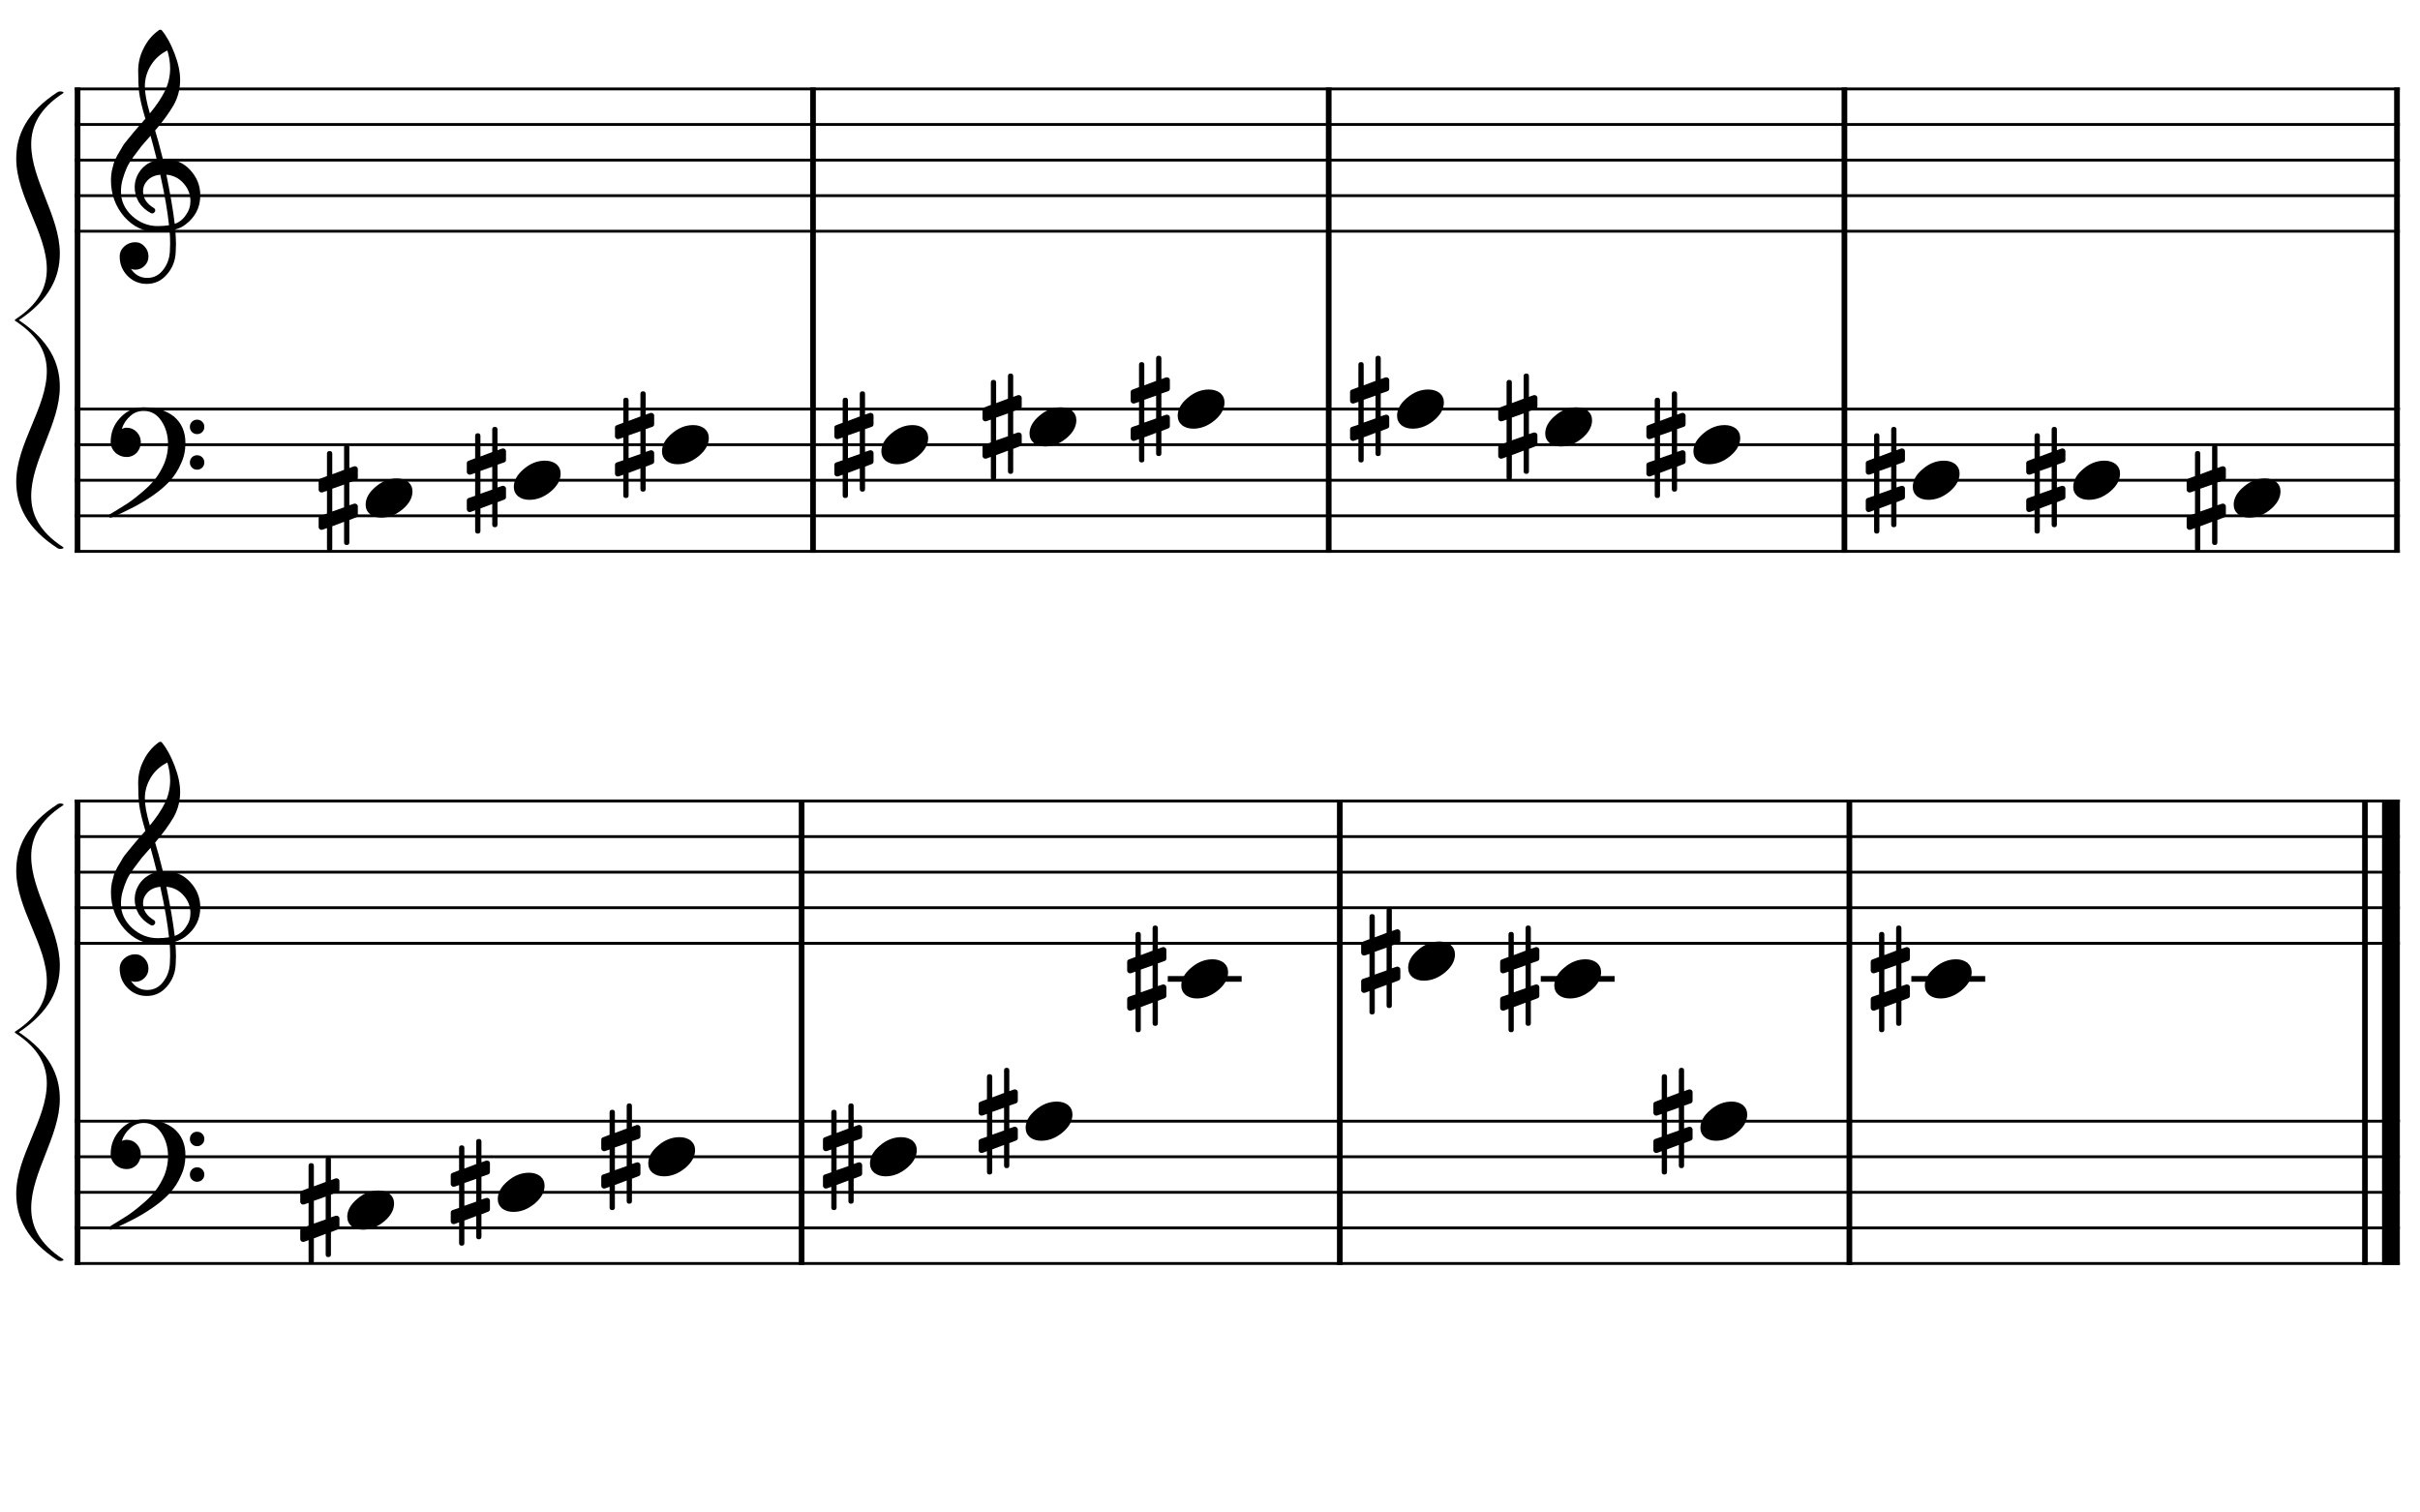 <?xml version="1.0" encoding="UTF-8" standalone="no"?>
<svg width="1700.79px" height="1062.99px" viewBox="0 0 1700.79 1062.99"
 xmlns="http://www.w3.org/2000/svg" xmlns:xlink="http://www.w3.org/1999/xlink" version="1.2" baseProfile="tiny">
<title>the_high_road</title>
<desc>Generated by MuseScore 3.4.2</desc>
<polyline class="StaffLines" fill="none" stroke="#000000" stroke-width="2.00" stroke-linejoin="bevel" points="52.5,62.504 1686.61,62.504"/>
<polyline class="StaffLines" fill="none" stroke="#000000" stroke-width="2.00" stroke-linejoin="bevel" points="52.5,87.505 1686.61,87.505"/>
<polyline class="StaffLines" fill="none" stroke="#000000" stroke-width="2.00" stroke-linejoin="bevel" points="52.5,112.507 1686.61,112.507"/>
<polyline class="StaffLines" fill="none" stroke="#000000" stroke-width="2.00" stroke-linejoin="bevel" points="52.5,137.509 1686.61,137.509"/>
<polyline class="StaffLines" fill="none" stroke="#000000" stroke-width="2.00" stroke-linejoin="bevel" points="52.5,162.51 1686.61,162.51"/>
<polyline class="StaffLines" fill="none" stroke="#000000" stroke-width="2.00" stroke-linejoin="bevel" points="52.5,287.518 1686.61,287.518"/>
<polyline class="StaffLines" fill="none" stroke="#000000" stroke-width="2.00" stroke-linejoin="bevel" points="52.5,312.52 1686.61,312.52"/>
<polyline class="StaffLines" fill="none" stroke="#000000" stroke-width="2.00" stroke-linejoin="bevel" points="52.5,337.521 1686.61,337.521"/>
<polyline class="StaffLines" fill="none" stroke="#000000" stroke-width="2.00" stroke-linejoin="bevel" points="52.5,362.523 1686.61,362.523"/>
<polyline class="StaffLines" fill="none" stroke="#000000" stroke-width="2.00" stroke-linejoin="bevel" points="52.5,387.524 1686.61,387.524"/>
<polyline class="StaffLines" fill="none" stroke="#000000" stroke-width="2.00" stroke-linejoin="bevel" points="52.5,562.961 1686.61,562.961"/>
<polyline class="StaffLines" fill="none" stroke="#000000" stroke-width="2.00" stroke-linejoin="bevel" points="52.5,587.962 1686.61,587.962"/>
<polyline class="StaffLines" fill="none" stroke="#000000" stroke-width="2.00" stroke-linejoin="bevel" points="52.5,612.964 1686.61,612.964"/>
<polyline class="StaffLines" fill="none" stroke="#000000" stroke-width="2.00" stroke-linejoin="bevel" points="52.5,637.965 1686.61,637.965"/>
<polyline class="StaffLines" fill="none" stroke="#000000" stroke-width="2.00" stroke-linejoin="bevel" points="52.5,662.967 1686.61,662.967"/>
<polyline class="StaffLines" fill="none" stroke="#000000" stroke-width="2.00" stroke-linejoin="bevel" points="52.5,787.975 1686.61,787.975"/>
<polyline class="StaffLines" fill="none" stroke="#000000" stroke-width="2.00" stroke-linejoin="bevel" points="52.5,812.976 1686.61,812.976"/>
<polyline class="StaffLines" fill="none" stroke="#000000" stroke-width="2.00" stroke-linejoin="bevel" points="52.5,837.978 1686.61,837.978"/>
<polyline class="StaffLines" fill="none" stroke="#000000" stroke-width="2.00" stroke-linejoin="bevel" points="52.5,862.98 1686.61,862.98"/>
<polyline class="StaffLines" fill="none" stroke="#000000" stroke-width="2.00" stroke-linejoin="bevel" points="52.5,887.981 1686.61,887.981"/>
<polyline class="BarLine" fill="none" stroke="#000000" stroke-width="4.00" stroke-linejoin="bevel" points="54.5,286.518 54.5,388.524"/>
<polyline class="BarLine" fill="none" stroke="#000000" stroke-width="4.00" stroke-linejoin="bevel" points="571.382,286.518 571.382,388.524"/>
<polyline class="BarLine" fill="none" stroke="#000000" stroke-width="4.00" stroke-linejoin="bevel" points="933.824,286.518 933.824,388.524"/>
<polyline class="BarLine" fill="none" stroke="#000000" stroke-width="4.00" stroke-linejoin="bevel" points="1296.27,286.518 1296.27,388.524"/>
<polyline class="BarLine" fill="none" stroke="#000000" stroke-width="4.00" stroke-linejoin="bevel" points="1684.61,286.518 1684.61,388.524"/>
<polyline class="BarLine" fill="none" stroke="#000000" stroke-width="4.00" stroke-linejoin="bevel" points="54.5,786.975 54.5,888.981"/>
<polyline class="BarLine" fill="none" stroke="#000000" stroke-width="4.00" stroke-linejoin="bevel" points="563.379,786.975 563.379,888.981"/>
<polyline class="BarLine" fill="none" stroke="#000000" stroke-width="4.00" stroke-linejoin="bevel" points="941.62,786.975 941.62,888.981"/>
<polyline class="BarLine" fill="none" stroke="#000000" stroke-width="4.00" stroke-linejoin="bevel" points="1299.75,786.975 1299.75,888.981"/>
<polyline class="BarLine" fill="none" stroke="#000000" stroke-width="4.00" stroke-linejoin="bevel" points="1662.11,786.975 1662.11,888.981"/>
<polyline class="BarLine" fill="none" stroke="#000000" stroke-width="12.50" stroke-linejoin="bevel" points="1680.36,786.975 1680.36,888.981"/>
<polyline class="BarLine" fill="none" stroke="#000000" stroke-width="4.00" stroke-linejoin="bevel" points="54.5,61.504 54.5,287.518"/>
<polyline class="BarLine" fill="none" stroke="#000000" stroke-width="4.00" stroke-linejoin="bevel" points="571.382,61.504 571.382,287.518"/>
<polyline class="BarLine" fill="none" stroke="#000000" stroke-width="4.00" stroke-linejoin="bevel" points="933.824,61.504 933.824,287.518"/>
<polyline class="BarLine" fill="none" stroke="#000000" stroke-width="4.00" stroke-linejoin="bevel" points="1296.27,61.504 1296.27,287.518"/>
<polyline class="BarLine" fill="none" stroke="#000000" stroke-width="4.00" stroke-linejoin="bevel" points="1684.61,61.504 1684.61,287.518"/>
<polyline class="BarLine" fill="none" stroke="#000000" stroke-width="4.00" stroke-linejoin="bevel" points="54.5,561.961 54.5,787.975"/>
<polyline class="BarLine" fill="none" stroke="#000000" stroke-width="4.00" stroke-linejoin="bevel" points="563.379,561.961 563.379,787.975"/>
<polyline class="BarLine" fill="none" stroke="#000000" stroke-width="4.00" stroke-linejoin="bevel" points="941.62,561.961 941.62,787.975"/>
<polyline class="BarLine" fill="none" stroke="#000000" stroke-width="4.00" stroke-linejoin="bevel" points="1299.75,561.961 1299.75,787.975"/>
<polyline class="BarLine" fill="none" stroke="#000000" stroke-width="4.00" stroke-linejoin="bevel" points="1662.11,561.961 1662.11,787.975"/>
<polyline class="BarLine" fill="none" stroke="#000000" stroke-width="12.50" stroke-linejoin="bevel" points="1680.36,561.961 1680.36,787.975"/>
<path class="Accidental" d="M245.519,381.178 C245.519,382.418 244.902,383.038 243.667,383.038 C242.433,383.038 241.816,382.418 241.816,381.178 L241.816,366.725 L233.519,369.85 L233.519,385.663 C233.519,386.902 232.899,387.522 231.659,387.522 C230.42,387.522 229.8,386.902 229.8,385.663 L229.8,371.116 L226.675,372.288 C226.613,372.35 226.352,372.381 225.894,372.381 C225.373,372.381 224.917,372.186 224.527,371.795 C224.136,371.405 223.941,370.949 223.941,370.428 L223.941,364.381 C223.941,363.402 224.363,362.782 225.206,362.522 L229.8,360.96 L229.8,344.944 L226.675,346.022 C226.613,346.085 226.352,346.116 225.894,346.116 C225.373,346.116 224.917,345.92 224.527,345.53 C224.136,345.139 223.941,344.684 223.941,344.163 L223.941,338.1 C223.941,337.194 224.363,336.611 225.206,336.35 L229.8,334.585 L229.8,318.866 C229.8,317.626 230.42,317.006 231.659,317.006 C232.899,317.006 233.519,317.626 233.519,318.866 L233.519,333.319 L241.816,330.194 L241.816,314.381 C241.816,313.142 242.433,312.522 243.667,312.522 C244.902,312.522 245.519,313.142 245.519,314.381 L245.519,328.928 L248.753,327.756 C248.816,327.694 249.04,327.663 249.425,327.663 C249.883,327.663 250.373,327.855 250.894,328.241 C251.29,328.637 251.488,329.095 251.488,329.616 L251.488,335.663 C251.488,336.579 251.029,337.199 250.113,337.522 L245.519,339.085 L245.519,355.1 L248.753,354.022 C248.816,353.96 249.04,353.928 249.425,353.928 C249.883,353.928 250.373,354.126 250.894,354.522 C251.29,354.907 251.488,355.361 251.488,355.881 L251.488,361.944 C251.488,362.788 251.029,363.371 250.113,363.694 L245.519,365.46 L245.519,381.178 M241.816,340.553 L233.519,343.475 L233.519,359.491 L241.816,356.569 L241.816,340.553 "/>
<path class="Accidental" d="M349.652,368.678 C349.652,369.917 349.035,370.537 347.8,370.537 C346.566,370.537 345.949,369.917 345.949,368.678 L345.949,354.224 L337.652,357.349 L337.652,373.162 C337.652,374.401 337.032,375.021 335.793,375.021 C334.553,375.021 333.933,374.401 333.933,373.162 L333.933,358.615 L330.808,359.787 C330.746,359.849 330.485,359.881 330.027,359.881 C329.506,359.881 329.05,359.685 328.66,359.295 C328.269,358.904 328.074,358.448 328.074,357.928 L328.074,351.881 C328.074,350.901 328.496,350.282 329.34,350.021 L333.933,348.459 L333.933,332.443 L330.808,333.521 C330.746,333.584 330.485,333.615 330.027,333.615 C329.506,333.615 329.05,333.42 328.66,333.029 C328.269,332.638 328.074,332.183 328.074,331.662 L328.074,325.599 C328.074,324.693 328.496,324.11 329.34,323.849 L333.933,322.084 L333.933,306.365 C333.933,305.125 334.553,304.506 335.793,304.506 C337.032,304.506 337.652,305.125 337.652,306.365 L337.652,320.818 L345.949,317.693 L345.949,301.881 C345.949,300.641 346.566,300.021 347.8,300.021 C349.035,300.021 349.652,300.641 349.652,301.881 L349.652,316.428 L352.886,315.256 C352.949,315.193 353.173,315.162 353.558,315.162 C354.017,315.162 354.506,315.355 355.027,315.74 C355.423,316.136 355.621,316.594 355.621,317.115 L355.621,323.162 C355.621,324.079 355.162,324.698 354.246,325.021 L349.652,326.584 L349.652,342.599 L352.886,341.521 C352.949,341.459 353.173,341.428 353.558,341.428 C354.017,341.428 354.506,341.625 355.027,342.021 C355.423,342.407 355.621,342.86 355.621,343.381 L355.621,349.443 C355.621,350.287 355.162,350.87 354.246,351.193 L349.652,352.959 L349.652,368.678 M345.949,328.053 L337.652,330.974 L337.652,346.99 L345.949,344.068 L345.949,328.053 "/>
<path class="Accidental" d="M453.785,343.676 C453.785,344.916 453.168,345.535 451.934,345.535 C450.699,345.535 450.082,344.916 450.082,343.676 L450.082,329.223 L441.785,332.348 L441.785,348.16 C441.785,349.4 441.165,350.02 439.926,350.02 C438.686,350.02 438.066,349.4 438.066,348.16 L438.066,333.613 L434.941,334.785 C434.879,334.848 434.619,334.879 434.16,334.879 C433.639,334.879 433.184,334.684 432.793,334.293 C432.402,333.902 432.207,333.447 432.207,332.926 L432.207,326.879 C432.207,325.9 432.629,325.28 433.473,325.02 L438.066,323.457 L438.066,307.442 L434.941,308.52 C434.879,308.582 434.619,308.613 434.16,308.613 C433.639,308.613 433.184,308.418 432.793,308.027 C432.402,307.637 432.207,307.181 432.207,306.66 L432.207,300.598 C432.207,299.692 432.629,299.108 433.473,298.848 L438.066,297.082 L438.066,281.363 C438.066,280.124 438.686,279.504 439.926,279.504 C441.165,279.504 441.785,280.124 441.785,281.363 L441.785,295.817 L450.082,292.692 L450.082,276.879 C450.082,275.639 450.699,275.02 451.934,275.02 C453.168,275.02 453.785,275.639 453.785,276.879 L453.785,291.426 L457.02,290.254 C457.082,290.192 457.306,290.16 457.691,290.16 C458.15,290.16 458.639,290.353 459.16,290.738 C459.556,291.134 459.754,291.593 459.754,292.113 L459.754,298.16 C459.754,299.077 459.296,299.697 458.379,300.02 L453.785,301.582 L453.785,317.598 L457.02,316.52 C457.082,316.457 457.306,316.426 457.691,316.426 C458.15,316.426 458.639,316.624 459.16,317.02 C459.556,317.405 459.754,317.858 459.754,318.379 L459.754,324.442 C459.754,325.285 459.296,325.869 458.379,326.192 L453.785,327.957 L453.785,343.676 M450.082,303.051 L441.785,305.973 L441.785,321.988 L450.082,319.067 L450.082,303.051 "/>
<path class="Accidental" d="M607.961,343.676 C607.961,344.916 607.344,345.535 606.109,345.535 C604.875,345.535 604.258,344.916 604.258,343.676 L604.258,329.223 L595.961,332.348 L595.961,348.16 C595.961,349.4 595.341,350.02 594.101,350.02 C592.862,350.02 592.242,349.4 592.242,348.16 L592.242,333.613 L589.117,334.785 C589.054,334.848 588.794,334.879 588.336,334.879 C587.815,334.879 587.359,334.684 586.969,334.293 C586.578,333.902 586.383,333.447 586.383,332.926 L586.383,326.879 C586.383,325.9 586.804,325.28 587.648,325.02 L592.242,323.457 L592.242,307.442 L589.117,308.52 C589.054,308.582 588.794,308.613 588.336,308.613 C587.815,308.613 587.359,308.418 586.969,308.027 C586.578,307.637 586.383,307.181 586.383,306.66 L586.383,300.598 C586.383,299.692 586.804,299.108 587.648,298.848 L592.242,297.082 L592.242,281.363 C592.242,280.124 592.862,279.504 594.101,279.504 C595.341,279.504 595.961,280.124 595.961,281.363 L595.961,295.817 L604.258,292.692 L604.258,276.879 C604.258,275.639 604.875,275.02 606.109,275.02 C607.344,275.02 607.961,275.639 607.961,276.879 L607.961,291.426 L611.195,290.254 C611.258,290.192 611.482,290.16 611.867,290.16 C612.325,290.16 612.815,290.353 613.336,290.738 C613.732,291.134 613.929,291.593 613.929,292.113 L613.929,298.16 C613.929,299.077 613.471,299.697 612.554,300.02 L607.961,301.582 L607.961,317.598 L611.195,316.52 C611.258,316.457 611.482,316.426 611.867,316.426 C612.325,316.426 612.815,316.624 613.336,317.02 C613.732,317.405 613.929,317.858 613.929,318.379 L613.929,324.442 C613.929,325.285 613.471,325.869 612.554,326.192 L607.961,327.957 L607.961,343.676 M604.258,303.051 L595.961,305.973 L595.961,321.988 L604.258,319.067 L604.258,303.051 "/>
<path class="Accidental" d="M712.094,331.175 C712.094,332.415 711.477,333.035 710.242,333.035 C709.008,333.035 708.391,332.415 708.391,331.175 L708.391,316.722 L700.094,319.847 L700.094,335.66 C700.094,336.899 699.474,337.519 698.235,337.519 C696.995,337.519 696.375,336.899 696.375,335.66 L696.375,321.113 L693.25,322.285 C693.188,322.347 692.927,322.378 692.469,322.378 C691.948,322.378 691.492,322.183 691.102,321.792 C690.711,321.402 690.516,320.946 690.516,320.425 L690.516,314.378 C690.516,313.399 690.938,312.779 691.781,312.519 L696.375,310.956 L696.375,294.941 L693.25,296.019 C693.188,296.081 692.927,296.113 692.469,296.113 C691.948,296.113 691.492,295.917 691.102,295.527 C690.711,295.136 690.516,294.68 690.516,294.16 L690.516,288.097 C690.516,287.191 690.938,286.607 691.781,286.347 L696.375,284.581 L696.375,268.863 C696.375,267.623 696.995,267.003 698.235,267.003 C699.474,267.003 700.094,267.623 700.094,268.863 L700.094,283.316 L708.391,280.191 L708.391,264.378 C708.391,263.139 709.008,262.519 710.242,262.519 C711.477,262.519 712.094,263.139 712.094,264.378 L712.094,278.925 L715.328,277.753 C715.391,277.691 715.615,277.66 716,277.66 C716.459,277.66 716.948,277.852 717.469,278.238 C717.865,278.633 718.063,279.092 718.063,279.613 L718.063,285.66 C718.063,286.576 717.604,287.196 716.688,287.519 L712.094,289.081 L712.094,305.097 L715.328,304.019 C715.391,303.956 715.615,303.925 716,303.925 C716.459,303.925 716.948,304.123 717.469,304.519 C717.865,304.904 718.063,305.357 718.063,305.878 L718.063,311.941 C718.063,312.785 717.604,313.368 716.688,313.691 L712.094,315.456 L712.094,331.175 M708.391,290.55 L700.094,293.472 L700.094,309.488 L708.391,306.566 L708.391,290.55 "/>
<path class="Accidental" d="M816.227,318.674 C816.227,319.914 815.61,320.534 814.376,320.534 C813.141,320.534 812.524,319.914 812.524,318.674 L812.524,304.221 L804.227,307.346 L804.227,323.159 C804.227,324.398 803.607,325.018 802.368,325.018 C801.128,325.018 800.508,324.398 800.508,323.159 L800.508,308.612 L797.383,309.784 C797.321,309.846 797.061,309.877 796.602,309.877 C796.081,309.877 795.626,309.682 795.235,309.292 C794.844,308.901 794.649,308.445 794.649,307.924 L794.649,301.877 C794.649,300.898 795.071,300.279 795.915,300.018 L800.508,298.456 L800.508,282.44 L797.383,283.518 C797.321,283.581 797.061,283.612 796.602,283.612 C796.081,283.612 795.626,283.417 795.235,283.026 C794.844,282.635 794.649,282.18 794.649,281.659 L794.649,275.596 C794.649,274.69 795.071,274.107 795.915,273.846 L800.508,272.081 L800.508,256.362 C800.508,255.122 801.128,254.502 802.368,254.502 C803.607,254.502 804.227,255.122 804.227,256.362 L804.227,270.815 L812.524,267.69 L812.524,251.877 C812.524,250.638 813.141,250.018 814.376,250.018 C815.61,250.018 816.227,250.638 816.227,251.877 L816.227,266.424 L819.462,265.252 C819.524,265.19 819.748,265.159 820.133,265.159 C820.592,265.159 821.081,265.351 821.602,265.737 C821.998,266.133 822.196,266.591 822.196,267.112 L822.196,273.159 C822.196,274.075 821.738,274.695 820.821,275.018 L816.227,276.581 L816.227,292.596 L819.462,291.518 C819.524,291.456 819.748,291.424 820.133,291.424 C820.592,291.424 821.081,291.622 821.602,292.018 C821.998,292.404 822.196,292.857 822.196,293.377 L822.196,299.44 C822.196,300.284 821.738,300.867 820.821,301.19 L816.227,302.956 L816.227,318.674 M812.524,278.049 L804.227,280.971 L804.227,296.987 L812.524,294.065 L812.524,278.049 "/>
<path class="Accidental" d="M970.403,318.674 C970.403,319.914 969.785,320.534 968.551,320.534 C967.317,320.534 966.7,319.914 966.7,318.674 L966.7,304.221 L958.403,307.346 L958.403,323.159 C958.403,324.398 957.783,325.018 956.543,325.018 C955.304,325.018 954.684,324.398 954.684,323.159 L954.684,308.612 L951.559,309.784 C951.496,309.846 951.236,309.877 950.778,309.877 C950.257,309.877 949.801,309.682 949.41,309.292 C949.02,308.901 948.825,308.445 948.825,307.924 L948.825,301.877 C948.825,300.898 949.246,300.279 950.09,300.018 L954.684,298.456 L954.684,282.44 L951.559,283.518 C951.496,283.581 951.236,283.612 950.778,283.612 C950.257,283.612 949.801,283.417 949.41,283.026 C949.02,282.635 948.825,282.18 948.825,281.659 L948.825,275.596 C948.825,274.69 949.246,274.107 950.09,273.846 L954.684,272.081 L954.684,256.362 C954.684,255.122 955.304,254.502 956.543,254.502 C957.783,254.502 958.403,255.122 958.403,256.362 L958.403,270.815 L966.7,267.69 L966.7,251.877 C966.7,250.638 967.317,250.018 968.551,250.018 C969.785,250.018 970.403,250.638 970.403,251.877 L970.403,266.424 L973.637,265.252 C973.7,265.19 973.923,265.159 974.309,265.159 C974.767,265.159 975.257,265.351 975.778,265.737 C976.173,266.133 976.371,266.591 976.371,267.112 L976.371,273.159 C976.371,274.075 975.913,274.695 974.996,275.018 L970.403,276.581 L970.403,292.596 L973.637,291.518 C973.7,291.456 973.923,291.424 974.309,291.424 C974.767,291.424 975.257,291.622 975.778,292.018 C976.173,292.404 976.371,292.857 976.371,293.377 L976.371,299.44 C976.371,300.284 975.913,300.867 974.996,301.19 L970.403,302.956 L970.403,318.674 M966.7,278.049 L958.403,280.971 L958.403,296.987 L966.7,294.065 L966.7,278.049 "/>
<path class="Accidental" d="M1074.54,331.175 C1074.54,332.415 1073.92,333.035 1072.68,333.035 C1071.45,333.035 1070.83,332.415 1070.83,331.175 L1070.83,316.722 L1062.54,319.847 L1062.54,335.66 C1062.54,336.899 1061.92,337.519 1060.68,337.519 C1059.44,337.519 1058.82,336.899 1058.82,335.66 L1058.82,321.113 L1055.69,322.285 C1055.63,322.347 1055.37,322.378 1054.91,322.378 C1054.39,322.378 1053.93,322.183 1053.54,321.792 C1053.15,321.402 1052.96,320.946 1052.96,320.425 L1052.96,314.378 C1052.96,313.399 1053.38,312.779 1054.22,312.519 L1058.82,310.956 L1058.82,294.941 L1055.69,296.019 C1055.63,296.081 1055.37,296.113 1054.91,296.113 C1054.39,296.113 1053.93,295.917 1053.54,295.527 C1053.15,295.136 1052.96,294.68 1052.96,294.16 L1052.96,288.097 C1052.96,287.191 1053.38,286.607 1054.22,286.347 L1058.82,284.581 L1058.82,268.863 C1058.82,267.623 1059.44,267.003 1060.68,267.003 C1061.92,267.003 1062.54,267.623 1062.54,268.863 L1062.54,283.316 L1070.83,280.191 L1070.83,264.378 C1070.83,263.139 1071.45,262.519 1072.68,262.519 C1073.92,262.519 1074.54,263.139 1074.54,264.378 L1074.54,278.925 L1077.77,277.753 C1077.83,277.691 1078.06,277.66 1078.44,277.66 C1078.9,277.66 1079.39,277.852 1079.91,278.238 C1080.31,278.633 1080.5,279.092 1080.5,279.613 L1080.5,285.66 C1080.5,286.576 1080.05,287.196 1079.13,287.519 L1074.54,289.081 L1074.54,305.097 L1077.77,304.019 C1077.83,303.956 1078.06,303.925 1078.44,303.925 C1078.9,303.925 1079.39,304.123 1079.91,304.519 C1080.31,304.904 1080.5,305.357 1080.5,305.878 L1080.5,311.941 C1080.5,312.785 1080.05,313.368 1079.13,313.691 L1074.54,315.456 L1074.54,331.175 M1070.83,290.55 L1062.54,293.472 L1062.54,309.488 L1070.83,306.566 L1070.83,290.55 "/>
<path class="Accidental" d="M1178.67,343.676 C1178.67,344.916 1178.05,345.535 1176.82,345.535 C1175.58,345.535 1174.97,344.916 1174.97,343.676 L1174.97,329.223 L1166.67,332.348 L1166.67,348.16 C1166.67,349.4 1166.05,350.02 1164.81,350.02 C1163.57,350.02 1162.95,349.4 1162.95,348.16 L1162.95,333.613 L1159.83,334.785 C1159.76,334.848 1159.5,334.879 1159.04,334.879 C1158.52,334.879 1158.07,334.684 1157.68,334.293 C1157.29,333.902 1157.09,333.447 1157.09,332.926 L1157.09,326.879 C1157.09,325.9 1157.51,325.28 1158.36,325.02 L1162.95,323.457 L1162.95,307.442 L1159.83,308.52 C1159.76,308.582 1159.5,308.613 1159.04,308.613 C1158.52,308.613 1158.07,308.418 1157.68,308.027 C1157.29,307.637 1157.09,307.181 1157.09,306.66 L1157.09,300.598 C1157.09,299.692 1157.51,299.108 1158.36,298.848 L1162.95,297.082 L1162.95,281.363 C1162.95,280.124 1163.57,279.504 1164.81,279.504 C1166.05,279.504 1166.67,280.124 1166.67,281.363 L1166.67,295.817 L1174.97,292.692 L1174.97,276.879 C1174.97,275.639 1175.58,275.02 1176.82,275.02 C1178.05,275.02 1178.67,275.639 1178.67,276.879 L1178.67,291.426 L1181.9,290.254 C1181.97,290.192 1182.19,290.16 1182.58,290.16 C1183.03,290.16 1183.52,290.353 1184.04,290.738 C1184.44,291.134 1184.64,291.593 1184.64,292.113 L1184.64,298.16 C1184.64,299.077 1184.18,299.697 1183.26,300.02 L1178.67,301.582 L1178.67,317.598 L1181.9,316.52 C1181.97,316.457 1182.19,316.426 1182.58,316.426 C1183.03,316.426 1183.52,316.624 1184.04,317.02 C1184.44,317.405 1184.64,317.858 1184.64,318.379 L1184.64,324.442 C1184.64,325.285 1184.18,325.869 1183.26,326.192 L1178.67,327.957 L1178.67,343.676 M1174.97,303.051 L1166.67,305.973 L1166.67,321.988 L1174.97,319.067 L1174.97,303.051 "/>
<path class="Accidental" d="M1332.84,368.678 C1332.84,369.917 1332.23,370.537 1330.99,370.537 C1329.76,370.537 1329.14,369.917 1329.14,368.678 L1329.14,354.224 L1320.84,357.349 L1320.84,373.162 C1320.84,374.401 1320.22,375.021 1318.99,375.021 C1317.75,375.021 1317.13,374.401 1317.13,373.162 L1317.13,358.615 L1314,359.787 C1313.94,359.849 1313.68,359.881 1313.22,359.881 C1312.7,359.881 1312.24,359.685 1311.85,359.295 C1311.46,358.904 1311.27,358.448 1311.27,357.928 L1311.27,351.881 C1311.27,350.901 1311.69,350.282 1312.53,350.021 L1317.13,348.459 L1317.13,332.443 L1314,333.521 C1313.94,333.584 1313.68,333.615 1313.22,333.615 C1312.7,333.615 1312.24,333.42 1311.85,333.029 C1311.46,332.638 1311.27,332.183 1311.27,331.662 L1311.27,325.599 C1311.27,324.693 1311.69,324.11 1312.53,323.849 L1317.13,322.084 L1317.13,306.365 C1317.13,305.125 1317.75,304.506 1318.99,304.506 C1320.22,304.506 1320.84,305.125 1320.84,306.365 L1320.84,320.818 L1329.14,317.693 L1329.14,301.881 C1329.14,300.641 1329.76,300.021 1330.99,300.021 C1332.23,300.021 1332.84,300.641 1332.84,301.881 L1332.84,316.428 L1336.08,315.256 C1336.14,315.193 1336.37,315.162 1336.75,315.162 C1337.21,315.162 1337.7,315.355 1338.22,315.74 C1338.62,316.136 1338.81,316.594 1338.81,317.115 L1338.81,323.162 C1338.81,324.079 1338.35,324.698 1337.44,325.021 L1332.84,326.584 L1332.84,342.599 L1336.08,341.521 C1336.14,341.459 1336.37,341.428 1336.75,341.428 C1337.21,341.428 1337.7,341.625 1338.22,342.021 C1338.62,342.407 1338.81,342.86 1338.81,343.381 L1338.81,349.443 C1338.81,350.287 1338.35,350.87 1337.44,351.193 L1332.84,352.959 L1332.84,368.678 M1329.14,328.053 L1320.84,330.974 L1320.84,346.99 L1329.14,344.068 L1329.14,328.053 "/>
<path class="Accidental" d="M1445.61,368.678 C1445.61,369.917 1445,370.537 1443.76,370.537 C1442.53,370.537 1441.91,369.917 1441.91,368.678 L1441.91,354.224 L1433.61,357.349 L1433.61,373.162 C1433.61,374.401 1432.99,375.021 1431.75,375.021 C1430.51,375.021 1429.89,374.401 1429.89,373.162 L1429.89,358.615 L1426.77,359.787 C1426.71,359.849 1426.45,359.881 1425.99,359.881 C1425.47,359.881 1425.01,359.685 1424.62,359.295 C1424.23,358.904 1424.04,358.448 1424.04,357.928 L1424.04,351.881 C1424.04,350.901 1424.46,350.282 1425.3,350.021 L1429.89,348.459 L1429.89,332.443 L1426.77,333.521 C1426.71,333.584 1426.45,333.615 1425.99,333.615 C1425.47,333.615 1425.01,333.42 1424.62,333.029 C1424.23,332.638 1424.04,332.183 1424.04,331.662 L1424.04,325.599 C1424.04,324.693 1424.46,324.11 1425.3,323.849 L1429.89,322.084 L1429.89,306.365 C1429.89,305.125 1430.51,304.506 1431.75,304.506 C1432.99,304.506 1433.61,305.125 1433.61,306.365 L1433.61,320.818 L1441.91,317.693 L1441.91,301.881 C1441.91,300.641 1442.53,300.021 1443.76,300.021 C1445,300.021 1445.61,300.641 1445.61,301.881 L1445.61,316.428 L1448.85,315.256 C1448.91,315.193 1449.13,315.162 1449.52,315.162 C1449.98,315.162 1450.47,315.355 1450.99,315.74 C1451.38,316.136 1451.58,316.594 1451.58,317.115 L1451.58,323.162 C1451.58,324.079 1451.12,324.698 1450.21,325.021 L1445.61,326.584 L1445.61,342.599 L1448.85,341.521 C1448.91,341.459 1449.13,341.428 1449.52,341.428 C1449.98,341.428 1450.47,341.625 1450.99,342.021 C1451.38,342.407 1451.58,342.86 1451.58,343.381 L1451.58,349.443 C1451.58,350.287 1451.12,350.87 1450.21,351.193 L1445.61,352.959 L1445.61,368.678 M1441.91,328.053 L1433.61,330.974 L1433.61,346.99 L1441.91,344.068 L1441.91,328.053 "/>
<path class="Accidental" d="M1558.38,381.178 C1558.38,382.418 1557.76,383.038 1556.53,383.038 C1555.3,383.038 1554.68,382.418 1554.68,381.178 L1554.68,366.725 L1546.38,369.85 L1546.38,385.663 C1546.38,386.902 1545.76,387.522 1544.52,387.522 C1543.28,387.522 1542.66,386.902 1542.66,385.663 L1542.66,371.116 L1539.54,372.288 C1539.48,372.35 1539.22,372.381 1538.76,372.381 C1538.24,372.381 1537.78,372.186 1537.39,371.795 C1537,371.405 1536.8,370.949 1536.8,370.428 L1536.8,364.381 C1536.8,363.402 1537.23,362.782 1538.07,362.522 L1542.66,360.96 L1542.66,344.944 L1539.54,346.022 C1539.48,346.085 1539.22,346.116 1538.76,346.116 C1538.24,346.116 1537.78,345.92 1537.39,345.53 C1537,345.139 1536.8,344.684 1536.8,344.163 L1536.8,338.1 C1536.8,337.194 1537.23,336.611 1538.07,336.35 L1542.66,334.585 L1542.66,318.866 C1542.66,317.626 1543.28,317.006 1544.52,317.006 C1545.76,317.006 1546.38,317.626 1546.38,318.866 L1546.38,333.319 L1554.68,330.194 L1554.68,314.381 C1554.68,313.142 1555.3,312.522 1556.53,312.522 C1557.76,312.522 1558.38,313.142 1558.38,314.381 L1558.38,328.928 L1561.62,327.756 C1561.68,327.694 1561.9,327.663 1562.29,327.663 C1562.75,327.663 1563.24,327.855 1563.76,328.241 C1564.15,328.637 1564.35,329.095 1564.35,329.616 L1564.35,335.663 C1564.35,336.579 1563.89,337.199 1562.98,337.522 L1558.38,339.085 L1558.38,355.1 L1561.62,354.022 C1561.68,353.96 1561.9,353.928 1562.29,353.928 C1562.75,353.928 1563.24,354.126 1563.76,354.522 C1564.15,354.907 1564.35,355.361 1564.35,355.881 L1564.35,361.944 C1564.35,362.788 1563.89,363.371 1562.98,363.694 L1558.38,365.46 L1558.38,381.178 M1554.68,340.553 L1546.38,343.475 L1546.38,359.491 L1554.68,356.569 L1554.68,340.553 "/>
<path class="Accidental" d="M232.59,881.635 C232.59,882.875 231.973,883.494 230.738,883.494 C229.504,883.494 228.887,882.875 228.887,881.635 L228.887,867.182 L220.59,870.307 L220.59,886.119 C220.59,887.359 219.97,887.979 218.73,887.979 C217.491,887.979 216.871,887.359 216.871,886.119 L216.871,871.572 L213.746,872.744 C213.684,872.807 213.423,872.838 212.965,872.838 C212.444,872.838 211.988,872.643 211.598,872.252 C211.207,871.862 211.012,871.406 211.012,870.885 L211.012,864.838 C211.012,863.859 211.434,863.239 212.277,862.979 L216.871,861.416 L216.871,845.401 L213.746,846.479 C213.684,846.541 213.423,846.572 212.965,846.572 C212.444,846.572 211.988,846.377 211.598,845.987 C211.207,845.596 211.012,845.14 211.012,844.619 L211.012,838.557 C211.012,837.651 211.434,837.067 212.277,836.807 L216.871,835.041 L216.871,819.322 C216.871,818.083 217.491,817.463 218.73,817.463 C219.97,817.463 220.59,818.083 220.59,819.322 L220.59,833.776 L228.887,830.651 L228.887,814.838 C228.887,813.599 229.504,812.979 230.738,812.979 C231.973,812.979 232.59,813.599 232.59,814.838 L232.59,829.385 L235.824,828.213 C235.887,828.151 236.111,828.119 236.496,828.119 C236.954,828.119 237.444,828.312 237.965,828.697 C238.361,829.093 238.559,829.552 238.559,830.072 L238.559,836.119 C238.559,837.036 238.1,837.656 237.184,837.979 L232.59,839.541 L232.59,855.557 L235.824,854.479 C235.887,854.416 236.111,854.385 236.496,854.385 C236.954,854.385 237.444,854.583 237.965,854.979 C238.361,855.364 238.559,855.817 238.559,856.338 L238.559,862.401 C238.559,863.244 238.1,863.828 237.184,864.151 L232.59,865.916 L232.59,881.635 M228.887,841.01 L220.59,843.932 L220.59,859.947 L228.887,857.026 L228.887,841.01 "/>
<path class="Accidental" d="M338.365,869.134 C338.365,870.374 337.748,870.994 336.514,870.994 C335.279,870.994 334.662,870.374 334.662,869.134 L334.662,854.681 L326.365,857.806 L326.365,873.619 C326.365,874.858 325.745,875.478 324.506,875.478 C323.266,875.478 322.646,874.858 322.646,873.619 L322.646,859.072 L319.521,860.244 C319.459,860.306 319.198,860.337 318.74,860.337 C318.219,860.337 317.764,860.142 317.373,859.751 C316.982,859.361 316.787,858.905 316.787,858.384 L316.787,852.337 C316.787,851.358 317.209,850.738 318.053,850.478 L322.646,848.915 L322.646,832.9 L319.521,833.978 C319.459,834.04 319.198,834.072 318.74,834.072 C318.219,834.072 317.764,833.876 317.373,833.486 C316.982,833.095 316.787,832.639 316.787,832.119 L316.787,826.056 C316.787,825.15 317.209,824.566 318.053,824.306 L322.646,822.54 L322.646,806.822 C322.646,805.582 323.266,804.962 324.506,804.962 C325.745,804.962 326.365,805.582 326.365,806.822 L326.365,821.275 L334.662,818.15 L334.662,802.337 C334.662,801.098 335.279,800.478 336.514,800.478 C337.748,800.478 338.365,801.098 338.365,802.337 L338.365,816.884 L341.599,815.712 C341.662,815.65 341.886,815.619 342.271,815.619 C342.73,815.619 343.219,815.811 343.74,816.197 C344.136,816.593 344.334,817.051 344.334,817.572 L344.334,823.619 C344.334,824.535 343.875,825.155 342.959,825.478 L338.365,827.04 L338.365,843.056 L341.599,841.978 C341.662,841.915 341.886,841.884 342.271,841.884 C342.73,841.884 343.219,842.082 343.74,842.478 C344.136,842.863 344.334,843.316 344.334,843.837 L344.334,849.9 C344.334,850.744 343.875,851.327 342.959,851.65 L338.365,853.415 L338.365,869.134 M334.662,828.509 L326.365,831.431 L326.365,847.447 L334.662,844.525 L334.662,828.509 "/>
<path class="Accidental" d="M444.14,844.133 C444.14,845.372 443.523,845.992 442.289,845.992 C441.054,845.992 440.437,845.372 440.437,844.133 L440.437,829.68 L432.14,832.805 L432.14,848.617 C432.14,849.857 431.521,850.476 430.281,850.476 C429.041,850.476 428.422,849.857 428.422,848.617 L428.422,834.07 L425.297,835.242 C425.234,835.305 424.974,835.336 424.515,835.336 C423.995,835.336 423.539,835.14 423.148,834.75 C422.758,834.359 422.562,833.903 422.562,833.383 L422.562,827.336 C422.562,826.357 422.984,825.737 423.828,825.476 L428.422,823.914 L428.422,807.898 L425.297,808.976 C425.234,809.039 424.974,809.07 424.515,809.07 C423.995,809.07 423.539,808.875 423.148,808.484 C422.758,808.094 422.562,807.638 422.562,807.117 L422.562,801.055 C422.562,800.148 422.984,799.565 423.828,799.305 L428.422,797.539 L428.422,781.82 C428.422,780.581 429.041,779.961 430.281,779.961 C431.521,779.961 432.14,780.581 432.14,781.82 L432.14,796.273 L440.437,793.148 L440.437,777.336 C440.437,776.096 441.054,775.476 442.289,775.476 C443.523,775.476 444.14,776.096 444.14,777.336 L444.14,791.883 L447.375,790.711 C447.437,790.648 447.661,790.617 448.047,790.617 C448.505,790.617 448.995,790.81 449.515,791.195 C449.911,791.591 450.109,792.049 450.109,792.57 L450.109,798.617 C450.109,799.534 449.651,800.153 448.734,800.476 L444.14,802.039 L444.14,818.055 L447.375,816.976 C447.437,816.914 447.661,816.883 448.047,816.883 C448.505,816.883 448.995,817.081 449.515,817.476 C449.911,817.862 450.109,818.315 450.109,818.836 L450.109,824.898 C450.109,825.742 449.651,826.325 448.734,826.648 L444.14,828.414 L444.14,844.133 M440.437,803.508 L432.14,806.43 L432.14,822.445 L440.437,819.523 L440.437,803.508 "/>
<path class="Accidental" d="M599.958,844.133 C599.958,845.372 599.341,845.992 598.106,845.992 C596.872,845.992 596.255,845.372 596.255,844.133 L596.255,829.68 L587.958,832.805 L587.958,848.617 C587.958,849.857 587.338,850.476 586.098,850.476 C584.859,850.476 584.239,849.857 584.239,848.617 L584.239,834.07 L581.114,835.242 C581.052,835.305 580.791,835.336 580.333,835.336 C579.812,835.336 579.356,835.14 578.966,834.75 C578.575,834.359 578.38,833.903 578.38,833.383 L578.38,827.336 C578.38,826.357 578.802,825.737 579.645,825.476 L584.239,823.914 L584.239,807.898 L581.114,808.976 C581.052,809.039 580.791,809.07 580.333,809.07 C579.812,809.07 579.356,808.875 578.966,808.484 C578.575,808.094 578.38,807.638 578.38,807.117 L578.38,801.055 C578.38,800.148 578.802,799.565 579.645,799.305 L584.239,797.539 L584.239,781.82 C584.239,780.581 584.859,779.961 586.098,779.961 C587.338,779.961 587.958,780.581 587.958,781.82 L587.958,796.273 L596.255,793.148 L596.255,777.336 C596.255,776.096 596.872,775.476 598.106,775.476 C599.341,775.476 599.958,776.096 599.958,777.336 L599.958,791.883 L603.192,790.711 C603.255,790.648 603.479,790.617 603.864,790.617 C604.322,790.617 604.812,790.81 605.333,791.195 C605.729,791.591 605.927,792.049 605.927,792.57 L605.927,798.617 C605.927,799.534 605.468,800.153 604.552,800.476 L599.958,802.039 L599.958,818.055 L603.192,816.976 C603.255,816.914 603.479,816.883 603.864,816.883 C604.322,816.883 604.812,817.081 605.333,817.476 C605.729,817.862 605.927,818.315 605.927,818.836 L605.927,824.898 C605.927,825.742 605.468,826.325 604.552,826.648 L599.958,828.414 L599.958,844.133 M596.255,803.508 L587.958,806.43 L587.958,822.445 L596.255,819.523 L596.255,803.508 "/>
<path class="Accidental" d="M709.358,819.131 C709.358,820.371 708.74,820.99 707.506,820.99 C706.272,820.99 705.655,820.371 705.655,819.131 L705.655,804.678 L697.358,807.803 L697.358,823.615 C697.358,824.855 696.738,825.475 695.498,825.475 C694.259,825.475 693.639,824.855 693.639,823.615 L693.639,809.069 L690.514,810.24 C690.451,810.303 690.191,810.334 689.733,810.334 C689.212,810.334 688.756,810.139 688.365,809.748 C687.975,809.358 687.78,808.902 687.78,808.381 L687.78,802.334 C687.78,801.355 688.201,800.735 689.045,800.475 L693.639,798.912 L693.639,782.897 L690.514,783.975 C690.451,784.037 690.191,784.069 689.733,784.069 C689.212,784.069 688.756,783.873 688.365,783.483 C687.975,783.092 687.78,782.636 687.78,782.115 L687.78,776.053 C687.78,775.147 688.201,774.563 689.045,774.303 L693.639,772.537 L693.639,756.819 C693.639,755.579 694.259,754.959 695.498,754.959 C696.738,754.959 697.358,755.579 697.358,756.819 L697.358,771.272 L705.655,768.147 L705.655,752.334 C705.655,751.095 706.272,750.475 707.506,750.475 C708.74,750.475 709.358,751.095 709.358,752.334 L709.358,766.881 L712.592,765.709 C712.655,765.647 712.878,765.615 713.264,765.615 C713.722,765.615 714.212,765.808 714.733,766.194 C715.128,766.589 715.326,767.048 715.326,767.569 L715.326,773.615 C715.326,774.532 714.868,775.152 713.951,775.475 L709.358,777.037 L709.358,793.053 L712.592,791.975 C712.655,791.912 712.878,791.881 713.264,791.881 C713.722,791.881 714.212,792.079 714.733,792.475 C715.128,792.86 715.326,793.313 715.326,793.834 L715.326,799.897 C715.326,800.74 714.868,801.324 713.951,801.647 L709.358,803.412 L709.358,819.131 M705.655,778.506 L697.358,781.428 L697.358,797.444 L705.655,794.522 L705.655,778.506 "/>
<path class="Accidental" d="M1183.59,819.131 C1183.59,820.371 1182.97,820.99 1181.74,820.99 C1180.5,820.99 1179.89,820.371 1179.89,819.131 L1179.89,804.678 L1171.59,807.803 L1171.59,823.615 C1171.59,824.855 1170.97,825.475 1169.73,825.475 C1168.49,825.475 1167.87,824.855 1167.87,823.615 L1167.87,809.069 L1164.75,810.24 C1164.68,810.303 1164.42,810.334 1163.97,810.334 C1163.44,810.334 1162.99,810.139 1162.6,809.748 C1162.21,809.358 1162.01,808.902 1162.01,808.381 L1162.01,802.334 C1162.01,801.355 1162.43,800.735 1163.28,800.475 L1167.87,798.912 L1167.87,782.897 L1164.75,783.975 C1164.68,784.037 1164.42,784.069 1163.97,784.069 C1163.44,784.069 1162.99,783.873 1162.6,783.483 C1162.21,783.092 1162.01,782.636 1162.01,782.115 L1162.01,776.053 C1162.01,775.147 1162.43,774.563 1163.28,774.303 L1167.87,772.537 L1167.87,756.819 C1167.87,755.579 1168.49,754.959 1169.73,754.959 C1170.97,754.959 1171.59,755.579 1171.59,756.819 L1171.59,771.272 L1179.89,768.147 L1179.89,752.334 C1179.89,751.095 1180.5,750.475 1181.74,750.475 C1182.97,750.475 1183.59,751.095 1183.59,752.334 L1183.59,766.881 L1186.82,765.709 C1186.89,765.647 1187.11,765.615 1187.5,765.615 C1187.95,765.615 1188.44,765.808 1188.97,766.194 C1189.36,766.589 1189.56,767.048 1189.56,767.569 L1189.56,773.615 C1189.56,774.532 1189.1,775.152 1188.18,775.475 L1183.59,777.037 L1183.59,793.053 L1186.82,791.975 C1186.89,791.912 1187.11,791.881 1187.5,791.881 C1187.95,791.881 1188.44,792.079 1188.97,792.475 C1189.36,792.86 1189.56,793.313 1189.56,793.834 L1189.56,799.897 C1189.56,800.74 1189.1,801.324 1188.18,801.647 L1183.59,803.412 L1183.59,819.131 M1179.89,778.506 L1171.59,781.428 L1171.59,797.444 L1179.89,794.522 L1179.89,778.506 "/>
<path class="Accidental" d="M813.757,719.125 C813.757,720.364 813.14,720.984 811.906,720.984 C810.671,720.984 810.054,720.364 810.054,719.125 L810.054,704.672 L801.757,707.797 L801.757,723.609 C801.757,724.849 801.137,725.469 799.898,725.469 C798.658,725.469 798.038,724.849 798.038,723.609 L798.038,709.062 L794.913,710.234 C794.851,710.297 794.59,710.328 794.132,710.328 C793.611,710.328 793.156,710.133 792.765,709.742 C792.374,709.351 792.179,708.896 792.179,708.375 L792.179,702.328 C792.179,701.349 792.601,700.729 793.445,700.469 L798.038,698.906 L798.038,682.89 L794.913,683.969 C794.851,684.031 794.59,684.062 794.132,684.062 C793.611,684.062 793.156,683.867 792.765,683.476 C792.374,683.086 792.179,682.63 792.179,682.109 L792.179,676.047 C792.179,675.14 792.601,674.557 793.445,674.297 L798.038,672.531 L798.038,656.812 C798.038,655.573 798.658,654.953 799.898,654.953 C801.137,654.953 801.757,655.573 801.757,656.812 L801.757,671.265 L810.054,668.14 L810.054,652.328 C810.054,651.088 810.671,650.469 811.906,650.469 C813.14,650.469 813.757,651.088 813.757,652.328 L813.757,666.875 L816.991,665.703 C817.054,665.64 817.278,665.609 817.663,665.609 C818.122,665.609 818.611,665.802 819.132,666.187 C819.528,666.583 819.726,667.041 819.726,667.562 L819.726,673.609 C819.726,674.526 819.268,675.146 818.351,675.469 L813.757,677.031 L813.757,693.047 L816.991,691.969 C817.054,691.906 817.278,691.875 817.663,691.875 C818.122,691.875 818.611,692.073 819.132,692.469 C819.528,692.854 819.726,693.307 819.726,693.828 L819.726,699.89 C819.726,700.734 819.268,701.317 818.351,701.64 L813.757,703.406 L813.757,719.125 M810.054,678.5 L801.757,681.422 L801.757,697.437 L810.054,694.515 L810.054,678.5 "/>
<path class="Accidental" d="M978.199,706.624 C978.199,707.864 977.582,708.483 976.348,708.483 C975.113,708.483 974.496,707.864 974.496,706.624 L974.496,692.171 L966.199,695.296 L966.199,711.108 C966.199,712.348 965.58,712.968 964.34,712.968 C963.1,712.968 962.481,712.348 962.481,711.108 L962.481,696.561 L959.356,697.733 C959.293,697.796 959.033,697.827 958.574,697.827 C958.054,697.827 957.598,697.632 957.207,697.241 C956.817,696.851 956.621,696.395 956.621,695.874 L956.621,689.827 C956.621,688.848 957.043,688.228 957.887,687.968 L962.481,686.405 L962.481,670.39 L959.356,671.468 C959.293,671.53 959.033,671.561 958.574,671.561 C958.054,671.561 957.598,671.366 957.207,670.976 C956.817,670.585 956.621,670.129 956.621,669.608 L956.621,663.546 C956.621,662.64 957.043,662.056 957.887,661.796 L962.481,660.03 L962.481,644.311 C962.481,643.072 963.1,642.452 964.34,642.452 C965.58,642.452 966.199,643.072 966.199,644.311 L966.199,658.765 L974.496,655.64 L974.496,639.827 C974.496,638.588 975.113,637.968 976.348,637.968 C977.582,637.968 978.199,638.588 978.199,639.827 L978.199,654.374 L981.434,653.202 C981.496,653.14 981.72,653.108 982.106,653.108 C982.564,653.108 983.054,653.301 983.574,653.686 C983.97,654.082 984.168,654.541 984.168,655.061 L984.168,661.108 C984.168,662.025 983.71,662.645 982.793,662.968 L978.199,664.53 L978.199,680.546 L981.434,679.468 C981.496,679.405 981.72,679.374 982.106,679.374 C982.564,679.374 983.054,679.572 983.574,679.968 C983.97,680.353 984.168,680.806 984.168,681.327 L984.168,687.39 C984.168,688.233 983.71,688.817 982.793,689.14 L978.199,690.905 L978.199,706.624 M974.496,665.999 L966.199,668.921 L966.199,684.936 L974.496,682.015 L974.496,665.999 "/>
<path class="Accidental" d="M1075.89,719.125 C1075.89,720.364 1075.28,720.984 1074.04,720.984 C1072.81,720.984 1072.19,720.364 1072.19,719.125 L1072.19,704.672 L1063.89,707.797 L1063.89,723.609 C1063.89,724.849 1063.27,725.469 1062.04,725.469 C1060.8,725.469 1060.18,724.849 1060.18,723.609 L1060.18,709.062 L1057.05,710.234 C1056.99,710.297 1056.73,710.328 1056.27,710.328 C1055.75,710.328 1055.29,710.133 1054.9,709.742 C1054.51,709.351 1054.32,708.896 1054.32,708.375 L1054.32,702.328 C1054.32,701.349 1054.74,700.729 1055.58,700.469 L1060.18,698.906 L1060.18,682.89 L1057.05,683.969 C1056.99,684.031 1056.73,684.062 1056.27,684.062 C1055.75,684.062 1055.29,683.867 1054.9,683.476 C1054.51,683.086 1054.32,682.63 1054.32,682.109 L1054.32,676.047 C1054.32,675.14 1054.74,674.557 1055.58,674.297 L1060.18,672.531 L1060.18,656.812 C1060.18,655.573 1060.8,654.953 1062.04,654.953 C1063.27,654.953 1063.89,655.573 1063.89,656.812 L1063.89,671.265 L1072.19,668.14 L1072.19,652.328 C1072.19,651.088 1072.81,650.469 1074.04,650.469 C1075.28,650.469 1075.89,651.088 1075.89,652.328 L1075.89,666.875 L1079.13,665.703 C1079.19,665.64 1079.42,665.609 1079.8,665.609 C1080.26,665.609 1080.75,665.802 1081.27,666.187 C1081.67,666.583 1081.86,667.041 1081.86,667.562 L1081.86,673.609 C1081.86,674.526 1081.4,675.146 1080.49,675.469 L1075.89,677.031 L1075.89,693.047 L1079.13,691.969 C1079.19,691.906 1079.42,691.875 1079.8,691.875 C1080.26,691.875 1080.75,692.073 1081.27,692.469 C1081.67,692.854 1081.86,693.307 1081.86,693.828 L1081.86,699.89 C1081.86,700.734 1081.4,701.317 1080.49,701.64 L1075.89,703.406 L1075.89,719.125 M1072.19,678.5 L1063.89,681.422 L1063.89,697.437 L1072.19,694.515 L1072.19,678.5 "/>
<path class="Accidental" d="M1336.33,719.125 C1336.33,720.364 1335.71,720.984 1334.48,720.984 C1333.24,720.984 1332.62,720.364 1332.62,719.125 L1332.62,704.672 L1324.33,707.797 L1324.33,723.609 C1324.33,724.849 1323.71,725.469 1322.47,725.469 C1321.23,725.469 1320.61,724.849 1320.61,723.609 L1320.61,709.062 L1317.48,710.234 C1317.42,710.297 1317.16,710.328 1316.7,710.328 C1316.18,710.328 1315.73,710.133 1315.34,709.742 C1314.94,709.351 1314.75,708.896 1314.75,708.375 L1314.75,702.328 C1314.75,701.349 1315.17,700.729 1316.02,700.469 L1320.61,698.906 L1320.61,682.89 L1317.48,683.969 C1317.42,684.031 1317.16,684.062 1316.7,684.062 C1316.18,684.062 1315.73,683.867 1315.34,683.476 C1314.94,683.086 1314.75,682.63 1314.75,682.109 L1314.75,676.047 C1314.75,675.14 1315.17,674.557 1316.02,674.297 L1320.61,672.531 L1320.61,656.812 C1320.61,655.573 1321.23,654.953 1322.47,654.953 C1323.71,654.953 1324.33,655.573 1324.33,656.812 L1324.33,671.265 L1332.62,668.14 L1332.62,652.328 C1332.62,651.088 1333.24,650.469 1334.48,650.469 C1335.71,650.469 1336.33,651.088 1336.33,652.328 L1336.33,666.875 L1339.56,665.703 C1339.62,665.64 1339.85,665.609 1340.23,665.609 C1340.69,665.609 1341.18,665.802 1341.7,666.187 C1342.1,666.583 1342.3,667.041 1342.3,667.562 L1342.3,673.609 C1342.3,674.526 1341.84,675.146 1340.92,675.469 L1336.33,677.031 L1336.33,693.047 L1339.56,691.969 C1339.62,691.906 1339.85,691.875 1340.23,691.875 C1340.69,691.875 1341.18,692.073 1341.7,692.469 C1342.1,692.854 1342.3,693.307 1342.3,693.828 L1342.3,699.89 C1342.3,700.734 1341.84,701.317 1340.92,701.64 L1336.33,703.406 L1336.33,719.125 M1332.62,678.5 L1324.33,681.422 L1324.33,697.437 L1332.62,694.515 L1332.62,678.5 "/>
<polyline class="LedgerLine" fill="none" stroke="#000000" stroke-width="4.00" stroke-linecap="square" stroke-linejoin="bevel" points="822.72,687.969 870.637,687.969"/>
<polyline class="LedgerLine" fill="none" stroke="#000000" stroke-width="4.00" stroke-linecap="square" stroke-linejoin="bevel" points="1084.86,687.969 1132.77,687.969"/>
<polyline class="LedgerLine" fill="none" stroke="#000000" stroke-width="4.00" stroke-linecap="square" stroke-linejoin="bevel" points="1345.29,687.969 1393.21,687.969"/>
<path class="Note" d="M278.951,336.256 C282.076,336.256 284.716,337.069 286.872,338.694 C288.883,340.454 289.888,342.668 289.888,345.335 C289.888,349.824 287.581,354.022 282.966,357.928 C278.279,361.835 273.263,363.788 267.919,363.788 C264.794,363.788 262.159,362.975 260.013,361.35 C257.992,359.59 256.982,357.376 256.982,354.71 C256.982,350.22 259.326,346.022 264.013,342.116 C268.576,338.21 273.555,336.256 278.951,336.256"/>
<path class="Note" d="M383.084,323.756 C386.209,323.756 388.849,324.568 391.006,326.193 C393.016,327.954 394.021,330.167 394.021,332.834 C394.021,337.323 391.714,341.521 387.099,345.428 C382.412,349.334 377.396,351.287 372.053,351.287 C368.928,351.287 366.292,350.474 364.146,348.849 C362.125,347.089 361.115,344.875 361.115,342.209 C361.115,337.719 363.459,333.521 368.146,329.615 C372.709,325.709 377.688,323.756 383.084,323.756"/>
<path class="Note" d="M487.217,298.754 C490.342,298.754 492.983,299.567 495.139,301.192 C497.149,302.952 498.155,305.166 498.155,307.832 C498.155,312.322 495.847,316.52 491.233,320.426 C486.545,324.332 481.53,326.285 476.186,326.285 C473.061,326.285 470.425,325.473 468.28,323.848 C466.259,322.087 465.248,319.874 465.248,317.207 C465.248,312.718 467.592,308.52 472.28,304.613 C476.842,300.707 481.821,298.754 487.217,298.754"/>
<path class="Note" d="M641.392,298.754 C644.517,298.754 647.158,299.567 649.314,301.192 C651.325,302.952 652.33,305.166 652.33,307.832 C652.33,312.322 650.023,316.52 645.408,320.426 C640.721,324.332 635.705,326.285 630.361,326.285 C627.236,326.285 624.601,325.473 622.455,323.848 C620.434,322.087 619.424,319.874 619.424,317.207 C619.424,312.718 621.767,308.52 626.455,304.613 C631.017,300.707 635.997,298.754 641.392,298.754"/>
<path class="Note" d="M745.526,286.253 C748.651,286.253 751.291,287.066 753.448,288.691 C755.458,290.451 756.463,292.665 756.463,295.331 C756.463,299.821 754.156,304.019 749.541,307.925 C744.854,311.831 739.838,313.785 734.494,313.785 C731.369,313.785 728.734,312.972 726.588,311.347 C724.567,309.587 723.557,307.373 723.557,304.706 C723.557,300.217 725.901,296.019 730.588,292.113 C735.151,288.206 740.13,286.253 745.526,286.253"/>
<path class="Note" d="M849.659,273.752 C852.784,273.752 855.425,274.565 857.581,276.19 C859.591,277.95 860.596,280.164 860.596,282.831 C860.596,287.32 858.289,291.518 853.675,295.424 C848.987,299.331 843.971,301.284 838.628,301.284 C835.503,301.284 832.867,300.471 830.721,298.846 C828.701,297.086 827.69,294.872 827.69,292.206 C827.69,287.716 830.034,283.518 834.721,279.612 C839.284,275.706 844.263,273.752 849.659,273.752"/>
<path class="Note" d="M1003.83,273.752 C1006.96,273.752 1009.6,274.565 1011.76,276.19 C1013.77,277.95 1014.77,280.164 1014.77,282.831 C1014.77,287.32 1012.46,291.518 1007.85,295.424 C1003.16,299.331 998.147,301.284 992.803,301.284 C989.678,301.284 987.043,300.471 984.897,298.846 C982.876,297.086 981.866,294.872 981.866,292.206 C981.866,287.716 984.209,283.518 988.897,279.612 C993.459,275.706 998.439,273.752 1003.83,273.752"/>
<path class="Note" d="M1107.97,286.253 C1111.09,286.253 1113.73,287.066 1115.89,288.691 C1117.9,290.451 1118.91,292.665 1118.91,295.331 C1118.91,299.821 1116.6,304.019 1111.98,307.925 C1107.3,311.831 1102.28,313.785 1096.94,313.785 C1093.81,313.785 1091.18,312.972 1089.03,311.347 C1087.01,309.587 1086,307.373 1086,304.706 C1086,300.217 1088.34,296.019 1093.03,292.113 C1097.59,288.206 1102.57,286.253 1107.97,286.253"/>
<path class="Note" d="M1212.1,298.754 C1215.23,298.754 1217.87,299.567 1220.02,301.192 C1222.03,302.952 1223.04,305.166 1223.04,307.832 C1223.04,312.322 1220.73,316.52 1216.12,320.426 C1211.43,324.332 1206.41,326.285 1201.07,326.285 C1197.94,326.285 1195.31,325.473 1193.16,323.848 C1191.14,322.087 1190.13,319.874 1190.13,317.207 C1190.13,312.718 1192.48,308.52 1197.16,304.613 C1201.73,300.707 1206.71,298.754 1212.1,298.754"/>
<path class="Note" d="M1366.28,323.756 C1369.4,323.756 1372.04,324.568 1374.2,326.193 C1376.21,327.954 1377.21,330.167 1377.21,332.834 C1377.21,337.323 1374.91,341.521 1370.29,345.428 C1365.6,349.334 1360.59,351.287 1355.25,351.287 C1352.12,351.287 1349.48,350.474 1347.34,348.849 C1345.32,347.089 1344.31,344.875 1344.31,342.209 C1344.31,337.719 1346.65,333.521 1351.34,329.615 C1355.9,325.709 1360.88,323.756 1366.28,323.756"/>
<path class="Note" d="M1479.05,323.756 C1482.17,323.756 1484.81,324.568 1486.97,326.193 C1488.98,327.954 1489.98,330.167 1489.98,332.834 C1489.98,337.323 1487.68,341.521 1483.06,345.428 C1478.37,349.334 1473.36,351.287 1468.01,351.287 C1464.89,351.287 1462.25,350.474 1460.11,348.849 C1458.09,347.089 1457.08,344.875 1457.08,342.209 C1457.08,337.719 1459.42,333.521 1464.11,329.615 C1468.67,325.709 1473.65,323.756 1479.05,323.756"/>
<path class="Note" d="M1591.81,336.256 C1594.94,336.256 1597.58,337.069 1599.74,338.694 C1601.75,340.454 1602.75,342.668 1602.75,345.335 C1602.75,349.824 1600.44,354.022 1595.83,357.928 C1591.14,361.835 1586.13,363.788 1580.78,363.788 C1577.66,363.788 1575.02,362.975 1572.88,361.35 C1570.86,359.59 1569.85,357.376 1569.85,354.71 C1569.85,350.22 1572.19,346.022 1576.88,342.116 C1581.44,338.21 1586.42,336.256 1591.81,336.256"/>
<path class="Note" d="M266.022,836.713 C269.147,836.713 271.787,837.526 273.943,839.151 C275.954,840.911 276.959,843.125 276.959,845.791 C276.959,850.281 274.652,854.479 270.037,858.385 C265.35,862.291 260.334,864.244 254.99,864.244 C251.865,864.244 249.23,863.432 247.084,861.807 C245.063,860.046 244.053,857.833 244.053,855.166 C244.053,850.677 246.397,846.479 251.084,842.572 C255.647,838.666 260.626,836.713 266.022,836.713"/>
<path class="Note" d="M371.797,824.212 C374.922,824.212 377.562,825.025 379.719,826.65 C381.729,828.41 382.734,830.624 382.734,833.29 C382.734,837.78 380.427,841.978 375.812,845.884 C371.125,849.79 366.109,851.744 360.766,851.744 C357.641,851.744 355.005,850.931 352.859,849.306 C350.839,847.546 349.828,845.332 349.828,842.665 C349.828,838.176 352.172,833.978 356.859,830.072 C361.422,826.165 366.401,824.212 371.797,824.212"/>
<path class="Note" d="M477.572,799.211 C480.697,799.211 483.338,800.023 485.494,801.648 C487.504,803.409 488.51,805.622 488.51,808.289 C488.51,812.778 486.202,816.976 481.588,820.883 C476.9,824.789 471.885,826.742 466.541,826.742 C463.416,826.742 460.78,825.93 458.635,824.305 C456.614,822.544 455.603,820.331 455.603,817.664 C455.603,813.174 457.947,808.976 462.635,805.07 C467.197,801.164 472.176,799.211 477.572,799.211"/>
<path class="Note" d="M633.39,799.211 C636.515,799.211 639.155,800.023 641.311,801.648 C643.322,803.409 644.327,805.622 644.327,808.289 C644.327,812.778 642.02,816.976 637.405,820.883 C632.718,824.789 627.702,826.742 622.358,826.742 C619.233,826.742 616.598,825.93 614.452,824.305 C612.431,822.544 611.421,820.331 611.421,817.664 C611.421,813.174 613.765,808.976 618.452,805.07 C623.015,801.164 627.994,799.211 633.39,799.211"/>
<path class="Note" d="M742.789,774.209 C745.914,774.209 748.555,775.022 750.711,776.647 C752.722,778.407 753.727,780.621 753.727,783.287 C753.727,787.777 751.42,791.975 746.805,795.881 C742.118,799.787 737.102,801.74 731.758,801.74 C728.633,801.74 725.998,800.928 723.852,799.303 C721.831,797.543 720.821,795.329 720.821,792.662 C720.821,788.173 723.164,783.975 727.852,780.069 C732.414,776.162 737.394,774.209 742.789,774.209"/>
<path class="Note" d="M1217.02,774.209 C1220.15,774.209 1222.79,775.022 1224.94,776.647 C1226.95,778.407 1227.96,780.621 1227.96,783.287 C1227.96,787.777 1225.65,791.975 1221.04,795.881 C1216.35,799.787 1211.33,801.74 1205.99,801.74 C1202.87,801.74 1200.23,800.928 1198.08,799.303 C1196.06,797.543 1195.05,795.329 1195.05,792.662 C1195.05,788.173 1197.4,783.975 1202.08,780.069 C1206.65,776.162 1211.63,774.209 1217.02,774.209"/>
<path class="Note" d="M852.189,674.203 C855.314,674.203 857.955,675.015 860.111,676.64 C862.121,678.401 863.127,680.614 863.127,683.281 C863.127,687.771 860.819,691.969 856.205,695.875 C851.517,699.781 846.502,701.734 841.158,701.734 C838.033,701.734 835.398,700.922 833.252,699.297 C831.231,697.536 830.22,695.323 830.22,692.656 C830.22,688.166 832.564,683.969 837.252,680.062 C841.814,676.156 846.793,674.203 852.189,674.203"/>
<path class="Note" d="M1011.63,661.702 C1014.76,661.702 1017.4,662.515 1019.55,664.14 C1021.56,665.9 1022.57,668.114 1022.57,670.78 C1022.57,675.27 1020.26,679.468 1015.65,683.374 C1010.96,687.28 1005.94,689.233 1000.6,689.233 C997.475,689.233 994.84,688.421 992.694,686.796 C990.673,685.035 989.662,682.822 989.662,680.155 C989.662,675.666 992.006,671.468 996.694,667.561 C1001.26,663.655 1006.24,661.702 1011.63,661.702"/>
<path class="Note" d="M1114.33,674.203 C1117.45,674.203 1120.09,675.015 1122.25,676.64 C1124.26,678.401 1125.26,680.614 1125.26,683.281 C1125.26,687.771 1122.96,691.969 1118.34,695.875 C1113.65,699.781 1108.64,701.734 1103.3,701.734 C1100.17,701.734 1097.53,700.922 1095.39,699.297 C1093.37,697.536 1092.36,695.323 1092.36,692.656 C1092.36,688.166 1094.7,683.969 1099.39,680.062 C1103.95,676.156 1108.93,674.203 1114.33,674.203"/>
<path class="Note" d="M1374.76,674.203 C1377.88,674.203 1380.53,675.015 1382.68,676.64 C1384.69,678.401 1385.7,680.614 1385.7,683.281 C1385.7,687.771 1383.39,691.969 1378.78,695.875 C1374.09,699.781 1369.07,701.734 1363.73,701.734 C1360.6,701.734 1357.97,700.922 1355.82,699.297 C1353.8,697.536 1352.79,695.323 1352.79,692.656 C1352.79,688.166 1355.13,683.969 1359.82,680.062 C1364.38,676.156 1369.36,674.203 1374.76,674.203"/>
<path class="Clef" d="M134.908,303.629 C133.934,302.65 133.447,301.444 133.447,300.012 C133.447,298.58 133.934,297.376 134.908,296.402 C135.882,295.429 137.085,294.942 138.517,294.942 C139.95,294.942 141.155,295.429 142.135,296.402 C143.114,297.376 143.603,298.58 143.603,300.012 C143.603,301.444 143.114,302.65 142.135,303.629 C141.155,304.608 139.95,305.098 138.517,305.098 C137.085,305.098 135.882,304.608 134.908,303.629 M134.908,328.637 C133.934,327.663 133.447,326.46 133.447,325.027 C133.447,323.595 133.934,322.389 134.908,321.41 C135.882,320.431 137.085,319.942 138.517,319.942 C139.95,319.942 141.155,320.431 142.135,321.41 C143.114,322.389 143.603,323.595 143.603,325.027 C143.603,326.46 143.114,327.663 142.135,328.637 C141.155,329.611 139.95,330.098 138.517,330.098 C137.085,330.098 135.882,329.611 134.908,328.637 M101.025,286.254 C109.681,286.254 116.775,288.431 122.306,292.785 C127.65,297.348 130.322,303.535 130.322,311.348 C130.322,316.619 129.28,321.436 127.197,325.801 C125.239,330.363 122.666,334.4 119.478,337.91 C116.218,341.494 112.28,344.879 107.666,348.067 C103.166,351.192 98.541,353.994 93.791,356.473 C84.093,361.348 78.754,363.785 77.775,363.785 C76.931,363.785 76.51,363.363 76.51,362.52 C76.51,362.197 76.64,361.905 76.9,361.645 C80.223,359.686 84.291,357.181 89.103,354.129 C92.228,352.108 95.874,349.306 100.041,345.723 C104.082,342.337 107.207,339.15 109.416,336.16 C111.697,333.223 113.78,329.577 115.666,325.223 C117.291,320.858 118.103,316.556 118.103,312.317 C118.103,306.004 116.541,300.504 113.416,295.817 C110.291,291.129 106.161,288.785 101.025,288.785 C97.379,288.785 94.254,289.957 91.65,292.301 C88.848,294.707 86.827,297.733 85.588,301.379 C86.827,300.858 87.968,300.598 89.01,300.598 C91.739,300.598 94.082,301.577 96.041,303.535 C97.989,305.619 98.963,307.994 98.963,310.66 C98.963,313.462 98.02,315.973 96.135,318.192 C94.114,320.202 91.739,321.207 89.01,321.207 C86.082,321.207 83.447,320.202 81.103,318.192 C78.885,315.973 77.775,313.462 77.775,310.66 C77.775,303.952 80.056,298.223 84.619,293.473 C89.109,288.66 94.577,286.254 101.025,286.254"/>
<path class="Clef" d="M134.908,804.086 C133.934,803.107 133.447,801.901 133.447,800.469 C133.447,799.036 133.934,797.833 134.908,796.859 C135.882,795.885 137.085,795.398 138.517,795.398 C139.95,795.398 141.155,795.885 142.135,796.859 C143.114,797.833 143.603,799.036 143.603,800.469 C143.603,801.901 143.114,803.107 142.135,804.086 C141.155,805.065 139.95,805.555 138.517,805.555 C137.085,805.555 135.882,805.065 134.908,804.086 M134.908,829.094 C133.934,828.12 133.447,826.916 133.447,825.484 C133.447,824.052 133.934,822.846 134.908,821.867 C135.882,820.888 137.085,820.398 138.517,820.398 C139.95,820.398 141.155,820.888 142.135,821.867 C143.114,822.846 143.603,824.052 143.603,825.484 C143.603,826.916 143.114,828.12 142.135,829.094 C141.155,830.068 139.95,830.555 138.517,830.555 C137.085,830.555 135.882,830.068 134.908,829.094 M101.025,786.711 C109.681,786.711 116.775,788.888 122.306,793.242 C127.65,797.805 130.322,803.992 130.322,811.805 C130.322,817.075 129.28,821.893 127.197,826.258 C125.239,830.82 122.666,834.857 119.478,838.367 C116.218,841.95 112.28,845.336 107.666,848.523 C103.166,851.648 98.541,854.45 93.791,856.93 C84.093,861.805 78.754,864.242 77.775,864.242 C76.931,864.242 76.51,863.82 76.51,862.976 C76.51,862.653 76.64,862.362 76.9,862.101 C80.223,860.143 84.291,857.638 89.103,854.586 C92.228,852.565 95.874,849.763 100.041,846.18 C104.082,842.794 107.207,839.607 109.416,836.617 C111.697,833.68 113.78,830.034 115.666,825.68 C117.291,821.315 118.103,817.013 118.103,812.773 C118.103,806.461 116.541,800.961 113.416,796.273 C110.291,791.586 106.161,789.242 101.025,789.242 C97.379,789.242 94.254,790.414 91.65,792.758 C88.848,795.164 86.827,798.19 85.588,801.836 C86.827,801.315 87.968,801.055 89.01,801.055 C91.739,801.055 94.082,802.034 96.041,803.992 C97.989,806.075 98.963,808.45 98.963,811.117 C98.963,813.919 98.02,816.43 96.135,818.648 C94.114,820.659 91.739,821.664 89.01,821.664 C86.082,821.664 83.447,820.659 81.103,818.648 C78.885,816.43 77.775,813.919 77.775,811.117 C77.775,804.409 80.056,798.68 84.619,793.93 C89.109,789.117 94.577,786.711 101.025,786.711"/>
<path class="Clef" d="M114.494,111.915 C114.494,111.915 114.692,111.915 115.088,111.915 C115.348,111.852 115.572,111.821 115.76,111.821 C123.051,111.821 129.041,114.394 133.728,119.54 C138.416,124.613 140.76,130.535 140.76,137.306 C140.76,145.712 137.28,152.55 130.322,157.821 C128.499,159.259 126.119,160.431 123.181,161.337 C123.515,165.566 123.681,168.983 123.681,171.587 C123.681,172.108 123.614,173.998 123.478,177.259 C123.218,183.311 121.135,188.55 117.228,192.977 C113.457,197.342 108.77,199.524 103.166,199.524 C97.895,199.524 93.405,197.67 89.697,193.962 C85.978,190.181 84.119,185.623 84.119,180.29 C84.119,177.488 85.197,175.108 87.353,173.149 C89.562,171.201 92.129,170.227 95.056,170.227 C97.661,170.227 99.843,171.238 101.603,173.259 C103.426,175.144 104.338,177.488 104.338,180.29 C104.338,182.821 103.426,184.998 101.603,186.821 C99.78,188.644 97.598,189.556 95.056,189.556 C94.015,189.556 93.01,189.363 92.041,188.977 C94.905,193.207 98.713,195.321 103.463,195.321 C107.952,195.321 111.629,193.498 114.494,189.852 C117.494,186.082 119.124,181.686 119.385,176.665 C119.51,173.54 119.572,171.753 119.572,171.306 C119.572,167.66 119.442,164.665 119.181,162.321 C115.931,162.842 113.036,163.102 110.494,163.102 C101.442,163.102 93.728,159.519 87.353,152.352 C81.103,145.123 77.978,136.529 77.978,126.571 C77.978,124.488 78.171,122.373 78.556,120.227 C78.952,118.467 79.442,116.545 80.025,114.462 C80.348,113.285 81.228,111.394 82.666,108.79 C83.187,108.009 83.773,107.032 84.424,105.86 C85.075,104.688 85.53,103.91 85.791,103.524 C86.437,102.222 87.702,100.462 89.588,98.243 C90.109,97.66 90.648,97.011 91.205,96.298 C91.762,95.584 92.236,94.998 92.627,94.54 C93.017,94.082 93.309,93.722 93.502,93.462 C93.695,93.201 95.161,91.477 97.9,88.29 C98.546,87.634 99.179,86.933 99.799,86.188 C100.418,85.444 100.924,84.858 101.314,84.43 C101.705,84.004 101.999,83.696 102.197,83.509 C99.853,75.759 98.385,69.571 97.791,64.946 C97.343,61.238 97.119,56.16 97.119,49.712 C97.119,44.045 98.421,38.738 101.025,33.79 C103.556,28.654 107.103,24.457 111.666,21.196 C111.926,20.998 112.249,20.899 112.635,20.899 C113.093,20.899 113.421,20.998 113.619,21.196 C117.129,25.425 120.155,30.925 122.697,37.696 C125.301,44.467 126.603,50.623 126.603,56.165 C126.603,62.415 125.109,68.274 122.119,73.743 C118.734,79.535 114.369,85.524 109.025,91.712 C110.39,96.004 112.213,102.738 114.494,111.915 M122.791,157.337 C126.176,156.097 128.817,153.983 130.713,150.993 C132.796,148.128 133.838,144.904 133.838,141.321 C133.838,136.696 132.275,132.592 129.15,129.009 C125.952,125.3 121.879,123.217 116.931,122.759 C119.734,136.498 121.687,148.024 122.791,157.337 M85.01,134.774 C85.01,141.222 87.614,146.889 92.822,151.774 C98.155,156.524 104.145,158.899 110.791,158.899 C113.52,158.899 116.187,158.701 118.791,158.306 C117.749,148.41 115.697,136.561 112.635,122.759 C108.926,123.154 105.968,124.457 103.76,126.665 C101.603,128.946 100.525,131.519 100.525,134.384 C100.525,139.332 103.166,143.337 108.447,146.399 C108.895,146.858 109.119,147.347 109.119,147.868 C109.119,148.389 108.895,148.873 108.447,149.321 C108.051,149.779 107.562,150.009 106.978,150.009 C106.916,150.009 106.624,149.946 106.103,149.821 C102.385,147.8 99.52,145.196 97.51,142.009 C95.614,138.613 94.666,135.191 94.666,131.743 C94.666,127.253 96.067,123.186 98.869,119.54 C101.796,115.894 105.603,113.55 110.291,112.509 C108.468,105.217 106.973,99.519 105.806,95.415 C104.765,96.592 103.512,98.009 102.049,99.665 C100.585,101.321 99.723,102.316 99.463,102.649 C97.119,105.701 95.327,108.076 94.088,109.774 C91.869,112.837 90.239,115.472 89.197,117.681 C88.093,120.16 87.119,122.863 86.275,125.79 C85.431,128.592 85.01,131.587 85.01,134.774 M117.619,35.462 C112.734,37.868 108.895,41.316 106.103,45.806 C103.239,50.431 101.806,55.41 101.806,60.743 C101.806,65.43 102.978,71.748 105.322,79.696 C110.01,74.029 113.525,68.79 115.869,63.977 C118.338,58.894 119.572,53.587 119.572,48.056 C119.572,43.889 118.921,39.691 117.619,35.462"/>
<path class="Clef" d="M114.494,612.372 C114.494,612.372 114.692,612.372 115.088,612.372 C115.348,612.309 115.572,612.278 115.76,612.278 C123.051,612.278 129.041,614.851 133.728,619.997 C138.416,625.07 140.76,630.991 140.76,637.762 C140.76,646.168 137.28,653.007 130.322,658.278 C128.499,659.715 126.119,660.887 123.181,661.793 C123.515,666.023 123.681,669.439 123.681,672.043 C123.681,672.564 123.614,674.455 123.478,677.715 C123.218,683.767 121.135,689.007 117.228,693.434 C113.457,697.799 108.77,699.981 103.166,699.981 C97.895,699.981 93.405,698.127 89.697,694.418 C85.978,690.637 84.119,686.08 84.119,680.747 C84.119,677.945 85.197,675.564 87.353,673.606 C89.562,671.658 92.129,670.684 95.056,670.684 C97.661,670.684 99.843,671.695 101.603,673.715 C103.426,675.601 104.338,677.945 104.338,680.747 C104.338,683.278 103.426,685.455 101.603,687.278 C99.78,689.101 97.598,690.012 95.056,690.012 C94.015,690.012 93.01,689.82 92.041,689.434 C94.905,693.663 98.713,695.778 103.463,695.778 C107.952,695.778 111.629,693.955 114.494,690.309 C117.494,686.538 119.124,682.142 119.385,677.122 C119.51,673.997 119.572,672.21 119.572,671.762 C119.572,668.116 119.442,665.122 119.181,662.778 C115.931,663.299 113.036,663.559 110.494,663.559 C101.442,663.559 93.728,659.976 87.353,652.809 C81.103,645.58 77.978,636.986 77.978,627.028 C77.978,624.945 78.171,622.83 78.556,620.684 C78.952,618.924 79.442,617.002 80.025,614.918 C80.348,613.741 81.228,611.851 82.666,609.247 C83.187,608.465 83.773,607.489 84.424,606.317 C85.075,605.145 85.53,604.366 85.791,603.981 C86.437,602.679 87.702,600.918 89.588,598.7 C90.109,598.116 90.648,597.468 91.205,596.754 C91.762,596.041 92.236,595.455 92.627,594.997 C93.017,594.538 93.309,594.179 93.502,593.918 C93.695,593.658 95.161,591.934 97.9,588.747 C98.546,588.09 99.179,587.39 99.799,586.645 C100.418,585.9 100.924,585.314 101.314,584.887 C101.705,584.46 101.999,584.153 102.197,583.965 C99.853,576.215 98.385,570.028 97.791,565.403 C97.343,561.695 97.119,556.616 97.119,550.168 C97.119,544.502 98.421,539.195 101.025,534.247 C103.556,529.111 107.103,524.913 111.666,521.653 C111.926,521.455 112.249,521.356 112.635,521.356 C113.093,521.356 113.421,521.455 113.619,521.653 C117.129,525.882 120.155,531.382 122.697,538.153 C125.301,544.924 126.603,551.08 126.603,556.622 C126.603,562.872 125.109,568.731 122.119,574.2 C118.734,579.991 114.369,585.981 109.025,592.168 C110.39,596.46 112.213,603.195 114.494,612.372 M122.791,657.793 C126.176,656.554 128.817,654.439 130.713,651.45 C132.796,648.585 133.838,645.361 133.838,641.778 C133.838,637.153 132.275,633.049 129.15,629.465 C125.952,625.757 121.879,623.674 116.931,623.215 C119.734,636.955 121.687,648.481 122.791,657.793 M85.01,635.231 C85.01,641.679 87.614,647.346 92.822,652.231 C98.155,656.981 104.145,659.356 110.791,659.356 C113.52,659.356 116.187,659.158 118.791,658.762 C117.749,648.866 115.697,637.017 112.635,623.215 C108.926,623.611 105.968,624.913 103.76,627.122 C101.603,629.403 100.525,631.976 100.525,634.84 C100.525,639.788 103.166,643.793 108.447,646.856 C108.895,647.314 109.119,647.804 109.119,648.325 C109.119,648.846 108.895,649.33 108.447,649.778 C108.051,650.236 107.562,650.465 106.978,650.465 C106.916,650.465 106.624,650.403 106.103,650.278 C102.385,648.257 99.52,645.653 97.51,642.465 C95.614,639.07 94.666,635.648 94.666,632.2 C94.666,627.71 96.067,623.642 98.869,619.997 C101.796,616.351 105.603,614.007 110.291,612.965 C108.468,605.674 106.973,599.976 105.806,595.872 C104.765,597.049 103.512,598.465 102.049,600.122 C100.585,601.778 99.723,602.773 99.463,603.106 C97.119,606.158 95.327,608.533 94.088,610.231 C91.869,613.293 90.239,615.929 89.197,618.137 C88.093,620.616 87.119,623.32 86.275,626.247 C85.431,629.049 85.01,632.043 85.01,635.231 M117.619,535.918 C112.734,538.325 108.895,541.773 106.103,546.262 C103.239,550.887 101.806,555.866 101.806,561.2 C101.806,565.887 102.978,572.205 105.322,580.153 C110.01,574.486 113.525,569.247 115.869,564.434 C118.338,559.351 119.572,554.043 119.572,548.512 C119.572,544.346 118.921,540.148 117.619,535.918"/>
<path class="Bracket" fill-rule="evenodd" d="M42.042,178.138 C42.042,151.953 21.927,126.501 21.927,101.415 C21.927,88.78 27.413,76.512 44.328,65.525 C44.557,65.388 44.671,65.159 44.671,65.022 C44.671,64.61 43.414,64.243 42.499,64.243 C42.042,64.243 41.242,64.289 40.671,64.61 C18.727,78.709 11.412,95.006 11.412,111.486 C11.412,138.037 32.899,163.672 32.899,189.125 C32.899,201.759 27.413,213.661 10.498,224.648 L10.498,225.014 L10.498,225.38 C27.413,236.367 32.899,248.269 32.899,260.904 C32.899,286.356 11.412,311.991 11.412,338.542 C11.412,355.022 18.727,371.319 40.671,385.419 C41.242,385.739 42.042,385.785 42.499,385.785 C43.414,385.785 44.671,385.419 44.671,385.007 C44.671,384.869 44.557,384.64 44.328,384.503 C27.413,373.516 21.927,361.248 21.927,348.614 C21.927,323.527 42.042,298.075 42.042,271.89 C42.042,255.227 34.728,239.297 13.241,225.014 C34.728,210.732 42.042,194.801 42.042,178.138"/>
<path class="Bracket" fill-rule="evenodd" d="M42.042,678.595 C42.042,652.41 21.927,626.958 21.927,601.872 C21.927,589.237 27.413,576.969 44.328,565.982 C44.557,565.845 44.671,565.616 44.671,565.478 C44.671,565.066 43.414,564.7 42.499,564.7 C42.042,564.7 41.242,564.746 40.671,565.066 C18.727,579.166 11.412,595.463 11.412,611.943 C11.412,638.494 32.899,664.129 32.899,689.581 C32.899,702.216 27.413,714.118 10.498,725.105 L10.498,725.471 L10.498,725.837 C27.413,736.824 32.899,748.726 32.899,761.36 C32.899,786.813 11.412,812.448 11.412,838.999 C11.412,855.479 18.727,871.776 40.671,885.875 C41.242,886.196 42.042,886.242 42.499,886.242 C43.414,886.242 44.671,885.875 44.671,885.463 C44.671,885.326 44.557,885.097 44.328,884.96 C27.413,873.973 21.927,861.705 21.927,849.07 C21.927,823.984 42.042,798.532 42.042,772.347 C42.042,755.684 34.728,739.753 13.241,725.471 C34.728,711.188 42.042,695.258 42.042,678.595"/>
</svg>
